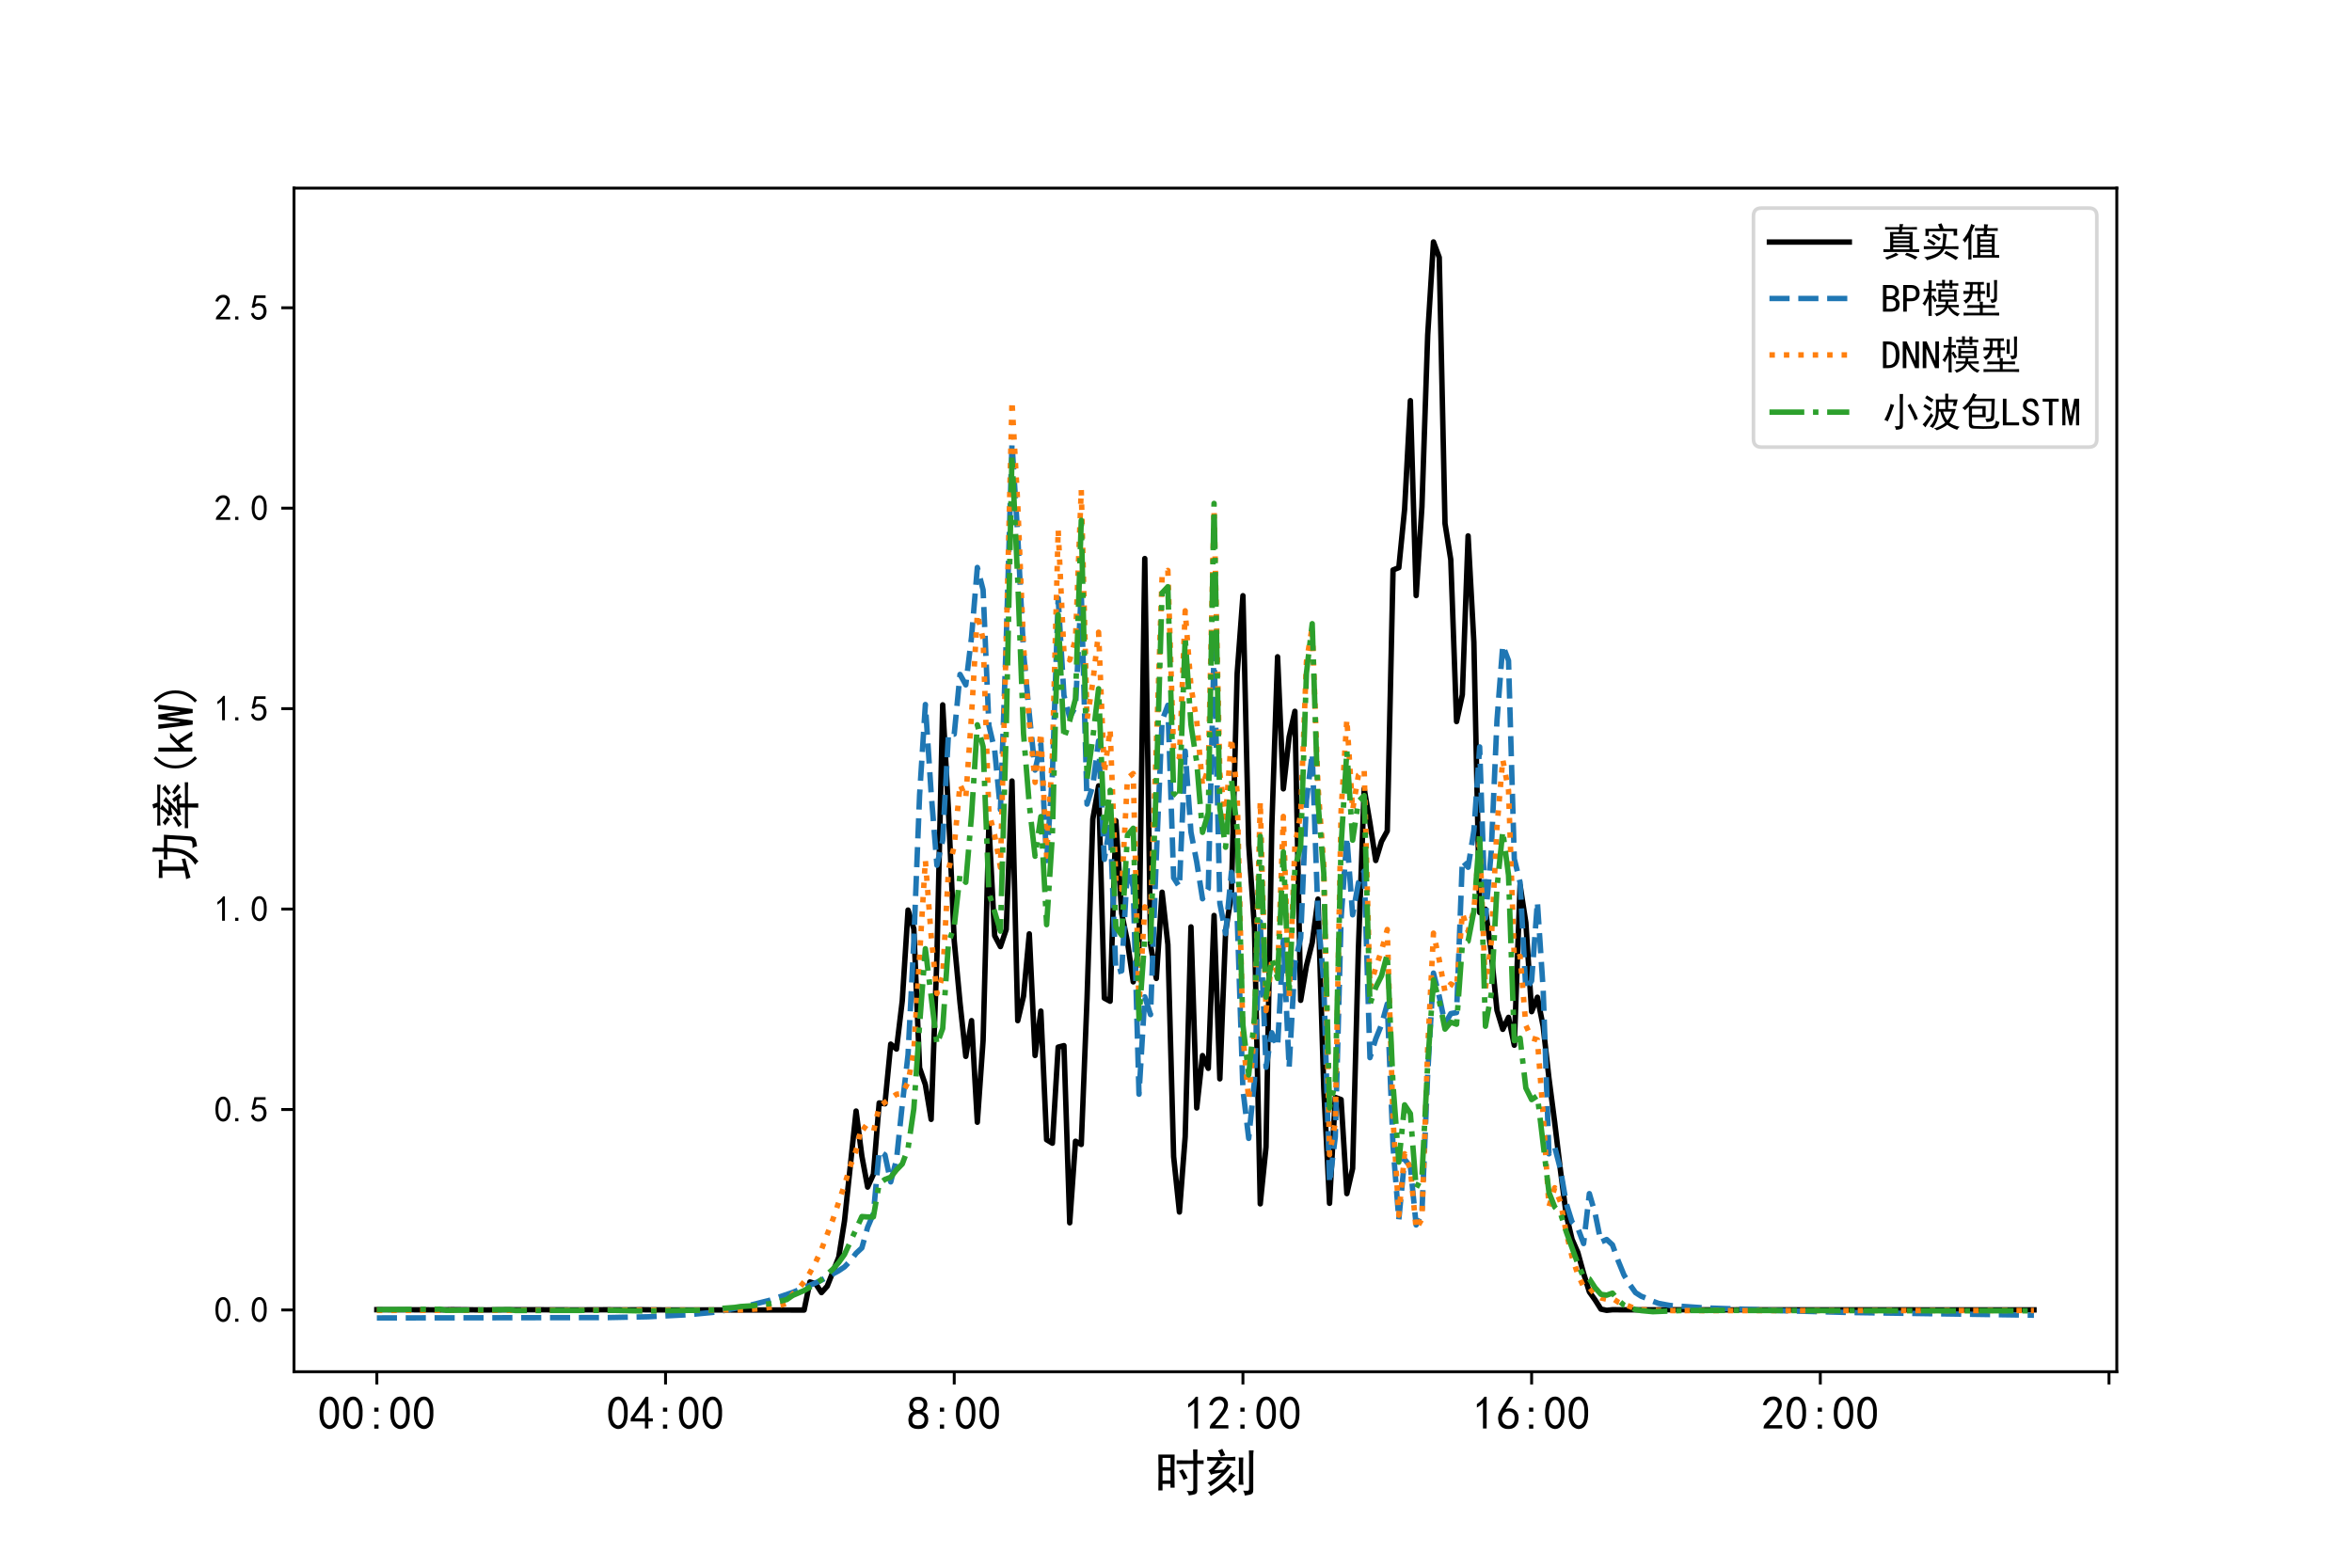 <?xml version="1.0" encoding="utf-8" standalone="no"?>
<!DOCTYPE svg PUBLIC "-//W3C//DTD SVG 1.1//EN"
  "http://www.w3.org/Graphics/SVG/1.1/DTD/svg11.dtd">
<!-- Created with matplotlib (http://matplotlib.org/) -->
<svg height="432pt" version="1.1" viewBox="0 0 648 432" width="648pt" xmlns="http://www.w3.org/2000/svg" xmlns:xlink="http://www.w3.org/1999/xlink">
 <defs>
  <style type="text/css">
*{stroke-linecap:butt;stroke-linejoin:round;}
  </style>
 </defs>
 <g id="figure_1">
  <g id="patch_1">
   <path d="M 0 432 
L 648 432 
L 648 0 
L 0 0 
z
" style="fill:#ffffff;"/>
  </g>
  <g id="axes_1">
   <g id="patch_2">
    <path d="M 81 378 
L 583.2 378 
L 583.2 51.84 
L 81 51.84 
z
" style="fill:#ffffff;"/>
   </g>
   <g id="matplotlib.axis_1">
    <g id="xtick_1">
     <g id="line2d_1">
      <defs>
       <path d="M 0 0 
L 0 3.5 
" id="m09a51cba17" style="stroke:#000000;stroke-width:0.8;"/>
      </defs>
      <g>
       <use style="stroke:#000000;stroke-width:0.8;" x="103.827" xlink:href="#m09a51cba17" y="378"/>
      </g>
     </g>
     <g id="text_1">
      <!-- 00:00 -->
      <defs>
       <path d="M 3.125 29.297 
Q 3.906 50 6.438 56.047 
Q 8.984 62.109 13.672 66.016 
Q 18.359 69.922 25.188 69.922 
Q 32.031 69.922 37.109 64.25 
Q 42.188 58.594 43.75 50 
Q 45.312 41.406 44.719 30.266 
Q 44.141 19.141 40.812 12.109 
Q 37.5 5.078 30.859 2.344 
Q 24.219 -0.391 17.578 2.922 
Q 10.938 6.25 8.203 11.719 
Q 5.469 17.188 4.297 23.234 
Q 3.125 29.297 3.906 50 
z
M 12.891 52.734 
Q 10.547 31.25 12.5 22.844 
Q 14.453 14.453 18.938 10.938 
Q 23.438 7.422 28.125 9.562 
Q 32.812 11.719 34.953 18.156 
Q 37.109 24.609 37.109 32.219 
Q 37.109 39.844 36.516 46.094 
Q 35.938 52.344 33 57.422 
Q 30.078 62.5 25.188 62.688 
Q 20.312 62.891 16.594 57.812 
Q 12.891 52.734 10.547 31.25 
z
" id="SimHei-30"/>
       <path d="M 28.516 37.891 
L 19.531 37.891 
L 19.531 46.484 
L 28.516 46.484 
z
M 28.516 1.953 
L 19.531 1.953 
L 19.531 10.547 
L 28.516 10.547 
z
" id="SimHei-3a"/>
      </defs>
      <g transform="translate(87.577 393.938)scale(0.13 -0.13)">
       <use xlink:href="#SimHei-30"/>
       <use x="50" xlink:href="#SimHei-30"/>
       <use x="100" xlink:href="#SimHei-3a"/>
       <use x="150" xlink:href="#SimHei-30"/>
       <use x="200" xlink:href="#SimHei-30"/>
      </g>
     </g>
    </g>
    <g id="xtick_2">
     <g id="line2d_2">
      <g>
       <use style="stroke:#000000;stroke-width:0.8;" x="183.365" xlink:href="#m09a51cba17" y="378"/>
      </g>
     </g>
     <g id="text_2">
      <!-- 04:00 -->
      <defs>
       <path d="M 31.25 17.188 
L 1.172 17.188 
L 1.172 23.828 
L 32.812 69.531 
L 38.672 69.531 
L 38.672 23.828 
L 48.047 23.828 
L 48.047 17.188 
L 38.672 17.188 
L 38.672 2.344 
L 31.25 2.344 
z
M 31.25 23.828 
L 31.25 54.688 
L 9.375 23.828 
z
" id="SimHei-34"/>
      </defs>
      <g transform="translate(167.115 393.938)scale(0.13 -0.13)">
       <use xlink:href="#SimHei-30"/>
       <use x="50" xlink:href="#SimHei-34"/>
       <use x="100" xlink:href="#SimHei-3a"/>
       <use x="150" xlink:href="#SimHei-30"/>
       <use x="200" xlink:href="#SimHei-30"/>
      </g>
     </g>
    </g>
    <g id="xtick_3">
     <g id="line2d_3">
      <g>
       <use style="stroke:#000000;stroke-width:0.8;" x="262.902" xlink:href="#m09a51cba17" y="378"/>
      </g>
     </g>
     <g id="text_3">
      <!-- 8:00 -->
      <defs>
       <path d="M 2.734 16.797 
Q 2.734 26.172 5.078 30.656 
Q 7.422 35.156 12.891 37.891 
Q 8.203 40.625 6.641 43.938 
Q 5.078 47.266 4.875 51.562 
Q 4.688 55.859 6.047 58.984 
Q 7.422 62.109 10.156 64.844 
Q 12.891 67.578 16.203 68.547 
Q 19.531 69.531 23.438 69.531 
Q 27.344 69.531 30.469 68.75 
Q 33.594 67.969 37.109 65.422 
Q 40.625 62.891 42.188 58.203 
Q 43.75 53.516 41.984 47.266 
Q 40.234 41.016 32.812 37.5 
Q 39.453 35.547 42.188 31.438 
Q 44.922 27.344 44.922 21.484 
Q 44.922 15.625 43.156 12.109 
Q 41.406 8.594 39.25 6.25 
Q 37.109 3.906 33.391 2.531 
Q 29.688 1.172 24.016 1.172 
Q 18.359 1.172 14.25 2.531 
Q 10.156 3.906 7.422 6.641 
Q 4.688 9.375 3.703 13.078 
Q 2.734 16.797 2.734 26.172 
z
M 10.938 26.562 
Q 10.547 17.188 12.297 13.672 
Q 14.062 10.156 18.75 9.172 
Q 23.438 8.203 28.516 9.375 
Q 33.594 10.547 35.547 14.844 
Q 37.5 19.141 36.906 23.438 
Q 36.328 27.734 32.031 30.656 
Q 27.734 33.594 22.656 33.203 
Q 17.578 32.812 14.25 29.688 
Q 10.938 26.562 10.547 17.188 
z
M 12.109 56.25 
Q 12.109 48.438 14.844 44.922 
Q 17.578 41.406 23.438 41.406 
Q 29.297 41.406 32.219 44.922 
Q 35.156 48.438 34.953 53.312 
Q 34.766 58.203 31.438 60.547 
Q 28.125 62.891 22.453 62.5 
Q 16.797 62.109 14.453 59.172 
Q 12.109 56.25 12.109 48.438 
z
" id="SimHei-38"/>
      </defs>
      <g transform="translate(249.902 393.938)scale(0.13 -0.13)">
       <use xlink:href="#SimHei-38"/>
       <use x="50" xlink:href="#SimHei-3a"/>
       <use x="100" xlink:href="#SimHei-30"/>
       <use x="150" xlink:href="#SimHei-30"/>
      </g>
     </g>
    </g>
    <g id="xtick_4">
     <g id="line2d_4">
      <g>
       <use style="stroke:#000000;stroke-width:0.8;" x="342.44" xlink:href="#m09a51cba17" y="378"/>
      </g>
     </g>
     <g id="text_4">
      <!-- 12:00 -->
      <defs>
       <path d="M 21.875 56.25 
Q 16.797 51.172 8.984 46.484 
L 8.984 53.906 
Q 18.75 60.547 25 69.531 
L 29.688 69.531 
L 29.688 2.344 
L 21.875 2.344 
z
" id="SimHei-31"/>
       <path d="M 4.688 3.906 
Q 5.078 9.766 10.156 14.453 
Q 15.234 19.141 23.047 29.094 
Q 30.859 39.062 33.203 44.531 
Q 35.547 50 34.953 53.906 
Q 34.375 57.812 31.25 60.344 
Q 28.125 62.891 24.016 62.5 
Q 19.922 62.109 16.203 59.375 
Q 12.5 56.641 10.547 51.172 
L 3.125 52.344 
Q 6.25 61.328 11.125 65.422 
Q 16.016 69.531 22.656 69.922 
Q 26.562 70.312 29.688 69.719 
Q 32.812 69.141 36.125 66.984 
Q 39.453 64.844 41.594 60.547 
Q 43.75 56.25 43.156 50.188 
Q 42.578 44.141 37.109 35.734 
Q 31.641 27.344 16.016 9.375 
L 44.141 9.375 
L 44.141 2.344 
L 4.688 2.344 
z
" id="SimHei-32"/>
      </defs>
      <g transform="translate(326.19 393.938)scale(0.13 -0.13)">
       <use xlink:href="#SimHei-31"/>
       <use x="50" xlink:href="#SimHei-32"/>
       <use x="100" xlink:href="#SimHei-3a"/>
       <use x="150" xlink:href="#SimHei-30"/>
       <use x="200" xlink:href="#SimHei-30"/>
      </g>
     </g>
    </g>
    <g id="xtick_5">
     <g id="line2d_5">
      <g>
       <use style="stroke:#000000;stroke-width:0.8;" x="421.977" xlink:href="#m09a51cba17" y="378"/>
      </g>
     </g>
     <g id="text_5">
      <!-- 16:00 -->
      <defs>
       <path d="M 3.516 19.531 
Q 4.297 30.859 6.047 34.766 
Q 7.812 38.672 11.328 44.531 
L 27.344 69.531 
L 36.328 69.531 
L 19.922 43.75 
Q 30.469 46.484 36.719 42.969 
Q 42.969 39.453 45.109 34.953 
Q 47.266 30.469 47.453 25.188 
Q 47.656 19.922 45.891 14.844 
Q 44.141 9.766 39.641 5.656 
Q 35.156 1.562 27.141 1.172 
Q 19.141 0.781 13.469 4.094 
Q 7.812 7.422 5.656 13.469 
Q 3.516 19.531 4.297 30.859 
z
M 12.5 16.016 
Q 19.531 8.594 25.391 8.203 
Q 31.25 7.812 35.156 12.109 
Q 39.062 16.406 39.062 24.609 
Q 39.062 32.812 34.172 35.938 
Q 29.297 39.062 23.234 38.281 
Q 17.188 37.5 14.453 32.422 
Q 11.719 27.344 12.109 21.672 
Q 12.5 16.016 19.531 8.594 
z
" id="SimHei-36"/>
      </defs>
      <g transform="translate(405.727 393.938)scale(0.13 -0.13)">
       <use xlink:href="#SimHei-31"/>
       <use x="50" xlink:href="#SimHei-36"/>
       <use x="100" xlink:href="#SimHei-3a"/>
       <use x="150" xlink:href="#SimHei-30"/>
       <use x="200" xlink:href="#SimHei-30"/>
      </g>
     </g>
    </g>
    <g id="xtick_6">
     <g id="line2d_6">
      <g>
       <use style="stroke:#000000;stroke-width:0.8;" x="501.515" xlink:href="#m09a51cba17" y="378"/>
      </g>
     </g>
     <g id="text_6">
      <!-- 20:00 -->
      <g transform="translate(485.265 393.938)scale(0.13 -0.13)">
       <use xlink:href="#SimHei-32"/>
       <use x="50" xlink:href="#SimHei-30"/>
       <use x="100" xlink:href="#SimHei-3a"/>
       <use x="150" xlink:href="#SimHei-30"/>
       <use x="200" xlink:href="#SimHei-30"/>
      </g>
     </g>
    </g>
    <g id="xtick_7">
     <g id="line2d_7">
      <g>
       <use style="stroke:#000000;stroke-width:0.8;" x="581.052" xlink:href="#m09a51cba17" y="378"/>
      </g>
     </g>
    </g>
    <g id="text_7">
     <!-- 时刻 -->
     <defs>
      <path d="M 39.453 71.484 
Q 39.062 57.422 39.062 37.5 
Q 39.062 17.578 39.453 6.25 
L 31.25 6.25 
L 31.25 13.672 
L 15.625 13.672 
L 15.625 0.781 
L 7.422 0.781 
Q 7.812 18.75 7.812 36.719 
Q 7.812 55.078 7.422 71.484 
L 39.453 71.484 
z
M 76.172 59.766 
Q 76.172 71.484 75.781 81.641 
L 84.375 81.641 
Q 83.984 71.484 83.984 59.766 
Q 89.844 59.766 96.484 60.156 
L 96.484 52.734 
Q 89.844 53.125 83.984 53.125 
L 83.984 0.781 
Q 83.984 -5.078 79.297 -6.641 
Q 74.609 -8.203 67.188 -8.984 
Q 67.188 -4.297 62.891 0 
Q 70.312 -0.781 73.234 -0.391 
Q 76.172 0 76.172 4.688 
L 76.172 53.125 
Q 56.641 53.125 43.359 52.734 
L 43.359 60.156 
Q 55.859 59.766 76.172 59.766 
z
M 31.25 20.312 
L 31.25 39.844 
L 15.625 39.844 
L 15.625 20.312 
z
M 31.25 46.484 
L 31.25 64.844 
L 15.625 64.844 
L 15.625 46.484 
z
M 55.469 42.578 
Q 60.547 34.375 65.234 25 
Q 61.328 23.828 57.031 21.484 
Q 53.906 30.859 48.047 39.062 
Q 51.562 40.625 55.469 42.578 
z
" id="SimHei-65f6"/>
      <path d="M 45.312 66.406 
Q 52.344 66.406 58.984 67.188 
L 58.984 59.375 
Q 53.516 59.766 45.312 59.766 
L 27.344 59.766 
Q 30.078 57.422 33.984 55.469 
Q 30.078 53.906 26.359 49.406 
Q 22.656 44.922 17.578 40.625 
Q 23.047 41.016 26.953 41.203 
Q 30.859 41.406 35.938 41.797 
Q 38.281 43.75 40.031 46.281 
Q 41.797 48.828 43.75 52.734 
Q 47.266 50 51.953 47.266 
Q 48.828 44.922 44.922 40.234 
Q 41.016 35.547 35.734 30.266 
Q 30.469 25 24.406 19.719 
Q 18.359 14.453 10.156 8.984 
Q 7.812 13.281 4.297 16.016 
Q 11.719 19.141 18.547 24.406 
Q 25.391 29.688 32.031 35.938 
Q 22.656 34.766 17.969 33.781 
Q 13.281 32.812 10.938 31.641 
Q 8.984 36.328 6.25 39.844 
Q 12.5 43.75 16.984 49.219 
Q 21.484 54.688 23.828 59.766 
L 17.188 59.766 
Q 10.156 59.766 3.516 59.375 
L 3.516 67.188 
Q 10.156 66.406 16.797 66.406 
z
M 94.922 79.688 
Q 94.141 74.219 94.141 66.406 
L 94.141 1.562 
Q 94.141 -4.297 91.203 -6.047 
Q 88.281 -7.812 77.734 -9.375 
Q 76.562 -3.125 74.219 0.391 
Q 82.031 0 83.984 0.391 
Q 85.938 0.781 85.938 4.688 
L 85.938 66.406 
Q 85.938 72.266 85.547 79.688 
L 94.922 79.688 
z
M 58.984 30.469 
Q 57.031 28.906 53.703 25.188 
Q 50.391 21.484 45.312 16.016 
Q 49.609 13.281 53.703 9.766 
Q 57.812 6.25 62.5 2.344 
Q 60.156 0 55.078 -3.906 
Q 51.953 0 48.625 3.703 
Q 45.312 7.422 40.625 10.938 
Q 32.031 3.906 25.578 -0.188 
Q 19.141 -4.297 10.547 -10.156 
Q 8.594 -5.078 5.078 -2.734 
Q 15.234 1.562 22.844 6.828 
Q 30.469 12.109 36.125 17.375 
Q 41.797 22.656 44.922 26.953 
Q 48.047 31.25 50.391 35.938 
L 58.984 30.469 
z
M 74.609 65.625 
Q 74.219 60.156 74.219 53.906 
L 74.219 25 
Q 74.219 18.75 75 12.109 
L 65.234 12.109 
Q 66.016 17.578 66.016 25 
L 66.016 55.078 
Q 66.016 60.547 65.625 65.625 
L 74.609 65.625 
z
M 33.203 82.812 
Q 34.766 79.688 36.125 76.75 
Q 37.5 73.828 39.062 70.312 
Q 35.156 69.141 30.469 67.188 
Q 29.297 71.094 27.922 73.828 
Q 26.562 76.562 25 79.297 
Q 29.688 80.859 33.203 82.812 
z
" id="SimHei-523b"/>
     </defs>
     <g transform="translate(318.1 410.828)scale(0.14 -0.14)">
      <use xlink:href="#SimHei-65f6"/>
      <use x="100" xlink:href="#SimHei-523b"/>
     </g>
    </g>
   </g>
   <g id="matplotlib.axis_2">
    <g id="ytick_1">
     <g id="line2d_8">
      <defs>
       <path d="M 0 0 
L -3.5 0 
" id="m6b829949e6" style="stroke:#000000;stroke-width:0.8;"/>
      </defs>
      <g>
       <use style="stroke:#000000;stroke-width:0.8;" x="81" xlink:href="#m6b829949e6" y="360.98"/>
      </g>
     </g>
     <g id="text_8">
      <!-- 0.0 -->
      <defs>
       <path d="M 16.797 1.953 
L 7.812 1.953 
L 7.812 10.547 
L 16.797 10.547 
z
" id="SimHei-2e"/>
      </defs>
      <g transform="translate(59 364.418)scale(0.1 -0.1)">
       <use xlink:href="#SimHei-30"/>
       <use x="50" xlink:href="#SimHei-2e"/>
       <use x="100" xlink:href="#SimHei-30"/>
      </g>
     </g>
    </g>
    <g id="ytick_2">
     <g id="line2d_9">
      <g>
       <use style="stroke:#000000;stroke-width:0.8;" x="81" xlink:href="#m6b829949e6" y="305.746"/>
      </g>
     </g>
     <g id="text_9">
      <!-- 0.5 -->
      <defs>
       <path d="M 8.594 20.703 
Q 11.328 10.156 17.969 8.984 
Q 24.609 7.812 28.703 10.344 
Q 32.812 12.891 34.562 16.984 
Q 36.328 21.094 36.125 26.172 
Q 35.938 31.25 33.391 34.766 
Q 30.859 38.281 26.953 39.453 
Q 23.047 40.625 18.156 39.453 
Q 13.281 38.281 10.156 33.984 
L 3.516 34.766 
Q 4.297 37.109 10.938 68.359 
L 41.797 68.359 
L 41.797 61.328 
L 16.797 61.328 
Q 14.844 50.781 12.891 44.531 
Q 18.75 47.266 23.828 47.062 
Q 28.906 46.875 33.594 44.719 
Q 38.281 42.578 40.422 38.859 
Q 42.578 35.156 43.547 31.438 
Q 44.531 27.734 44.328 23.438 
Q 44.141 19.141 42.578 14.641 
Q 41.016 10.156 37.891 7.219 
Q 34.766 4.297 30.266 2.531 
Q 25.781 0.781 19.922 1.172 
Q 14.062 1.562 8.781 5.469 
Q 3.516 9.375 1.562 18.75 
z
" id="SimHei-35"/>
      </defs>
      <g transform="translate(59 309.183)scale(0.1 -0.1)">
       <use xlink:href="#SimHei-30"/>
       <use x="50" xlink:href="#SimHei-2e"/>
       <use x="100" xlink:href="#SimHei-35"/>
      </g>
     </g>
    </g>
    <g id="ytick_3">
     <g id="line2d_10">
      <g>
       <use style="stroke:#000000;stroke-width:0.8;" x="81" xlink:href="#m6b829949e6" y="250.511"/>
      </g>
     </g>
     <g id="text_10">
      <!-- 1.0 -->
      <g transform="translate(59 253.949)scale(0.1 -0.1)">
       <use xlink:href="#SimHei-31"/>
       <use x="50" xlink:href="#SimHei-2e"/>
       <use x="100" xlink:href="#SimHei-30"/>
      </g>
     </g>
    </g>
    <g id="ytick_4">
     <g id="line2d_11">
      <g>
       <use style="stroke:#000000;stroke-width:0.8;" x="81" xlink:href="#m6b829949e6" y="195.277"/>
      </g>
     </g>
     <g id="text_11">
      <!-- 1.5 -->
      <g transform="translate(59 198.714)scale(0.1 -0.1)">
       <use xlink:href="#SimHei-31"/>
       <use x="50" xlink:href="#SimHei-2e"/>
       <use x="100" xlink:href="#SimHei-35"/>
      </g>
     </g>
    </g>
    <g id="ytick_5">
     <g id="line2d_12">
      <g>
       <use style="stroke:#000000;stroke-width:0.8;" x="81" xlink:href="#m6b829949e6" y="140.043"/>
      </g>
     </g>
     <g id="text_12">
      <!-- 2.0 -->
      <g transform="translate(59 143.48)scale(0.1 -0.1)">
       <use xlink:href="#SimHei-32"/>
       <use x="50" xlink:href="#SimHei-2e"/>
       <use x="100" xlink:href="#SimHei-30"/>
      </g>
     </g>
    </g>
    <g id="ytick_6">
     <g id="line2d_13">
      <g>
       <use style="stroke:#000000;stroke-width:0.8;" x="81" xlink:href="#m6b829949e6" y="84.808"/>
      </g>
     </g>
     <g id="text_13">
      <!-- 2.5 -->
      <g transform="translate(59 88.246)scale(0.1 -0.1)">
       <use xlink:href="#SimHei-32"/>
       <use x="50" xlink:href="#SimHei-2e"/>
       <use x="100" xlink:href="#SimHei-35"/>
      </g>
     </g>
    </g>
    <g id="text_14">
     <!-- 功率(kW) -->
     <defs>
      <path d="M 88.672 4.297 
Q 87.109 -3.125 81.641 -4.875 
Q 76.172 -6.641 69.531 -7.422 
Q 68.75 -2.734 65.625 1.562 
Q 73.828 1.172 77.141 2.141 
Q 80.469 3.125 80.859 6.641 
Q 82.812 27.734 83.984 51.172 
L 66.406 51.172 
Q 66.016 39.844 64.453 30.078 
Q 62.891 20.312 59.172 13.281 
Q 55.469 6.25 50.781 0.781 
Q 46.094 -4.688 39.844 -10.156 
Q 37.109 -6.25 32.812 -3.906 
Q 41.406 1.562 45.703 6.641 
Q 50 11.719 53.125 18.156 
Q 56.25 24.609 57.422 32.422 
Q 58.594 40.234 58.984 51.172 
L 53.125 51.172 
Q 48.438 51.172 43.75 50.781 
L 43.75 58.203 
Q 48.828 57.812 53.906 57.812 
L 58.984 57.812 
L 58.984 71.484 
Q 58.984 76.172 58.594 80.859 
Q 63.672 79.688 67.578 79.297 
Q 66.797 76.562 66.594 70.703 
Q 66.406 64.844 66.406 57.812 
L 92.188 57.812 
Q 91.797 52.344 91.406 47.453 
Q 91.016 42.578 88.672 4.297 
z
M 45.312 15.625 
Q 38.672 14.062 34.375 13.078 
Q 30.078 12.109 20.891 9.375 
Q 11.719 6.641 7.812 5.469 
Q 6.25 10.938 4.688 14.062 
Q 7.031 14.062 21.484 17.188 
L 21.484 60.938 
L 18.359 60.938 
Q 13.672 60.938 7.031 60.547 
L 7.031 67.969 
Q 13.281 67.578 18.359 67.578 
L 32.812 67.578 
Q 38.281 67.578 42.578 67.969 
L 42.578 60.547 
Q 37.891 60.938 33.203 60.938 
L 29.297 60.938 
L 29.297 18.75 
L 37.109 20.703 
Q 40.234 21.484 44.531 22.656 
z
" id="SimHei-529f"/>
      <path d="M 51.953 80.469 
Q 53.516 76.562 55.469 70.703 
L 75 70.703 
Q 82.031 70.703 90.625 71.094 
L 90.625 64.453 
Q 82.031 65.234 74.609 65.234 
L 43.75 65.234 
Q 46.484 63.281 51.562 60.938 
Q 48.047 58.594 44.922 55.266 
Q 41.797 51.953 38.672 48.828 
L 51.172 48.828 
Q 55.859 53.516 58.984 58.984 
Q 62.5 56.25 66.797 53.516 
Q 61.719 50.781 56.25 44.922 
Q 50.781 39.062 41.016 31.25 
L 60.156 32.812 
Q 58.203 35.156 56.25 37.891 
Q 58.594 38.672 62.5 41.406 
Q 66.406 36.719 73.438 26.562 
Q 69.922 25.391 66.016 22.656 
Q 65.234 25 62.891 27.734 
Q 57.812 27.344 53.516 27.344 
L 53.516 16.406 
L 80.469 16.406 
Q 88.672 16.406 95.312 16.797 
L 95.312 10.156 
Q 89.062 10.547 80.078 10.547 
L 53.516 10.547 
L 53.516 2.734 
Q 53.516 -4.688 53.906 -9.766 
L 45.312 -9.766 
Q 45.703 -4.688 45.703 2.734 
L 45.703 10.547 
L 20.703 10.547 
Q 12.891 10.547 5.078 10.156 
L 5.078 16.797 
Q 12.891 16.406 21.094 16.406 
L 45.703 16.406 
L 45.703 26.562 
Q 42.188 26.172 38.672 25.578 
Q 35.156 25 31.641 23.828 
Q 30.469 27.734 28.906 31.25 
Q 32.422 31.641 36.328 34.375 
Q 40.234 37.109 46.484 43.75 
Q 35.938 42.578 31.641 41.016 
Q 30.859 44.922 28.906 49.609 
Q 32.422 49.609 36.328 54.484 
Q 40.234 59.375 42.969 65.234 
L 26.562 65.234 
Q 17.969 65.234 10.156 64.453 
L 10.156 71.094 
Q 17.969 70.703 24.219 70.703 
L 46.484 70.703 
Q 45.312 75.391 43.75 78.516 
Q 47.266 79.297 51.953 80.469 
z
M 25.391 40.234 
Q 26.953 37.5 28.516 34.375 
Q 24.609 32.031 20.703 29.094 
Q 16.797 26.172 12.5 22.266 
Q 9.766 26.172 7.422 29.297 
Q 12.5 31.641 17.188 34.562 
Q 21.875 37.5 25.391 40.234 
z
M 75.781 41.406 
Q 80.078 38.672 83.391 36.516 
Q 86.719 34.375 91.797 30.469 
Q 88.672 28.125 85.938 25 
Q 82.812 27.734 79.094 30.859 
Q 75.391 33.984 71.484 36.328 
Q 73.828 38.672 75.781 41.406 
z
M 89.453 55.078 
Q 86.719 53.906 82.812 50.969 
Q 78.906 48.047 75 44.141 
Q 72.266 47.656 69.922 49.609 
Q 73.438 51.953 76.172 54.484 
Q 78.906 57.031 82.812 61.328 
Q 86.328 57.812 89.453 55.078 
z
M 16.406 60.156 
Q 22.266 56.25 27.734 51.172 
Q 24.609 48.438 22.266 45.703 
Q 16.797 51.562 10.547 55.078 
Q 13.672 57.812 16.406 60.156 
z
" id="SimHei-7387"/>
      <path d="M 46.484 -3.125 
L 42.188 -7.422 
Q 32.422 1.953 27.531 12.109 
Q 22.656 22.266 22.656 35.156 
Q 22.656 48.047 27.531 58.203 
Q 32.422 68.359 42.188 78.125 
L 46.484 73.828 
Q 37.5 65.234 33 56.047 
Q 28.516 46.875 28.516 35.156 
Q 28.516 23.438 33 14.25 
Q 37.5 5.078 46.484 -3.125 
z
" id="SimHei-28"/>
      <path d="M 45.703 1.953 
L 36.719 1.953 
L 22.656 25.781 
L 13.672 17.188 
L 13.672 1.953 
L 5.859 1.953 
L 5.859 68.75 
L 13.672 68.75 
L 13.672 26.172 
L 33.203 45.703 
L 42.969 45.703 
L 27.734 30.859 
z
" id="SimHei-6b"/>
      <path d="M 48.047 68.75 
L 39.453 1.172 
L 31.641 1.172 
L 24.609 51.172 
L 23.828 51.172 
L 16.797 1.172 
L 8.984 1.172 
L 0.391 68.75 
L 8.984 68.75 
L 13.281 26.172 
L 14.062 26.172 
L 19.922 68.75 
L 28.516 68.75 
L 34.375 26.172 
L 35.156 26.172 
L 39.453 68.75 
z
" id="SimHei-57"/>
      <path d="M 26.172 35.156 
Q 26.172 22.266 21.281 12.109 
Q 16.406 1.953 6.641 -7.422 
L 2.344 -3.125 
Q 11.328 5.078 15.812 14.25 
Q 20.312 23.438 20.312 35.156 
Q 20.312 46.875 15.812 56.047 
Q 11.328 65.234 2.344 73.828 
L 6.641 78.125 
Q 16.406 68.359 21.281 58.203 
Q 26.172 48.047 26.172 35.156 
z
" id="SimHei-29"/>
     </defs>
     <g transform="translate(53.25 242.92)rotate(-90)scale(0.14 -0.14)">
      <use xlink:href="#SimHei-529f"/>
      <use x="100" xlink:href="#SimHei-7387"/>
      <use x="200" xlink:href="#SimHei-28"/>
      <use x="250" xlink:href="#SimHei-6b"/>
      <use x="300" xlink:href="#SimHei-57"/>
      <use x="350" xlink:href="#SimHei-29"/>
     </g>
    </g>
   </g>
   <g id="line2d_14">
    <path clip-path="url(#pcd22a7d400)" d="M 103.827 360.906 
L 111.781 360.921 
L 118.144 360.943 
L 121.326 360.951 
L 124.507 360.884 
L 134.052 360.98 
L 137.233 360.932 
L 140.415 360.921 
L 145.187 360.914 
L 159.504 360.951 
L 167.457 360.921 
L 172.23 360.951 
L 177.002 360.921 
L 180.183 360.958 
L 221.543 361.002 
L 223.134 353.266 
L 224.724 353.748 
L 226.315 356.197 
L 227.906 354.433 
L 231.087 346.424 
L 232.678 336.393 
L 235.86 306.162 
L 237.45 318.56 
L 239.041 327.118 
L 240.632 323.601 
L 242.223 303.93 
L 243.813 304.166 
L 245.404 287.721 
L 246.995 289.087 
L 248.586 275.757 
L 250.176 250.784 
L 251.767 255.932 
L 253.358 294.286 
L 254.949 298.886 
L 256.539 308.46 
L 258.13 263.709 
L 259.721 194.235 
L 261.312 223.251 
L 262.902 259.279 
L 264.493 276.32 
L 266.084 291.105 
L 267.675 281.247 
L 269.265 309.251 
L 270.856 286.686 
L 272.447 227.118 
L 274.038 257.85 
L 275.628 260.851 
L 277.219 256.127 
L 278.81 215.22 
L 280.401 281.266 
L 281.991 274.52 
L 283.582 257.335 
L 285.173 290.858 
L 286.764 278.622 
L 288.354 314.071 
L 289.945 315.032 
L 291.536 288.549 
L 293.127 288.137 
L 294.717 336.964 
L 296.308 314.484 
L 297.899 315.375 
L 299.49 275.157 
L 301.08 225.711 
L 302.671 216.553 
L 304.262 275.054 
L 305.853 275.901 
L 307.443 226.171 
L 309.034 251.723 
L 310.625 259.489 
L 312.216 270.561 
L 313.806 260.829 
L 315.397 153.914 
L 316.988 260.31 
L 318.579 269.622 
L 320.169 245.864 
L 321.76 260.277 
L 323.351 318.744 
L 324.942 333.996 
L 326.532 313.232 
L 328.123 255.416 
L 329.714 305.315 
L 331.305 290.88 
L 332.895 294.397 
L 334.486 252.268 
L 336.077 297.295 
L 337.668 256.716 
L 339.258 246.56 
L 340.849 185.607 
L 342.44 164.158 
L 344.031 232.733 
L 345.621 255.736 
L 347.212 331.743 
L 348.803 316.097 
L 350.394 227.843 
L 351.984 180.986 
L 353.575 217.378 
L 355.166 203.105 
L 356.757 196.01 
L 358.347 275.658 
L 359.938 266.146 
L 361.529 259.761 
L 363.12 247.764 
L 364.71 299.861 
L 366.301 331.592 
L 367.892 302.421 
L 369.483 303.002 
L 371.073 328.922 
L 372.664 321.985 
L 374.255 261.459 
L 375.846 217.334 
L 377.436 226.808 
L 379.027 237.126 
L 380.618 231.89 
L 382.209 228.996 
L 383.799 157.058 
L 385.39 156.432 
L 386.981 140.348 
L 388.572 110.404 
L 390.162 164.117 
L 391.753 139.711 
L 393.344 92.338 
L 394.935 66.665 
L 396.525 70.948 
L 398.116 144.251 
L 399.707 154.252 
L 401.298 198.841 
L 402.888 191.429 
L 404.479 147.669 
L 406.07 176.991 
L 407.661 251.461 
L 409.251 250.526 
L 410.842 262.471 
L 412.433 278.405 
L 414.024 283.652 
L 415.614 280.345 
L 417.205 288.023 
L 418.796 243.916 
L 420.387 254.223 
L 421.977 278.78 
L 423.568 274.803 
L 425.159 282.838 
L 426.75 297.103 
L 428.34 309.369 
L 429.931 322.588 
L 431.522 334.814 
L 433.113 341.497 
L 434.703 345.12 
L 436.294 350.894 
L 437.885 355.998 
L 439.476 358.226 
L 441.066 360.748 
L 442.657 361.083 
L 444.248 360.921 
L 449.02 360.943 
L 452.202 360.936 
L 464.928 360.914 
L 471.291 360.943 
L 476.063 360.951 
L 482.426 360.928 
L 493.561 360.928 
L 560.373 360.958 
L 560.373 360.958 
" style="fill:none;stroke:#000000;stroke-linecap:square;stroke-width:1.5;"/>
   </g>
   <g id="line2d_15">
    <path clip-path="url(#pcd22a7d400)" d="M 103.827 363.175 
L 167.457 363.074 
L 178.593 362.859 
L 189.728 362.289 
L 196.091 361.681 
L 197.682 361.493 
L 205.635 359.931 
L 210.408 358.728 
L 211.998 358.335 
L 218.361 356.158 
L 224.724 353.503 
L 226.315 352.761 
L 231.087 350.169 
L 232.678 349.104 
L 234.269 347.457 
L 235.86 345.359 
L 237.45 343.877 
L 239.041 338.194 
L 240.632 334.452 
L 242.223 317.197 
L 243.813 318.253 
L 245.404 325.689 
L 246.995 319.554 
L 248.586 304.383 
L 250.176 290.649 
L 251.767 259.381 
L 253.358 219.014 
L 254.949 194.139 
L 256.539 218.492 
L 258.13 238.425 
L 259.721 231.546 
L 261.312 202.202 
L 262.902 202.306 
L 264.493 185.845 
L 266.084 188.733 
L 267.675 175.482 
L 269.265 156.37 
L 270.856 162.56 
L 272.447 199.888 
L 274.038 206.67 
L 275.628 223.128 
L 277.219 176.711 
L 278.81 122.096 
L 280.401 147.654 
L 281.991 179.754 
L 283.582 196.784 
L 285.173 212.216 
L 286.764 205.047 
L 288.354 237.139 
L 289.945 213.442 
L 291.536 164.868 
L 293.127 191.653 
L 294.717 197.706 
L 296.308 194.752 
L 297.899 163.072 
L 299.49 221.581 
L 301.08 216.525 
L 302.671 204.163 
L 304.262 236.809 
L 305.853 226.873 
L 307.443 267.933 
L 309.034 267.535 
L 310.625 239.008 
L 312.216 244.383 
L 313.806 301.523 
L 315.397 274.697 
L 316.988 279.59 
L 318.579 236.119 
L 320.169 198.561 
L 321.76 194.349 
L 323.351 241.887 
L 324.942 244.383 
L 326.532 206.978 
L 328.123 229.298 
L 329.714 237.564 
L 331.305 247.677 
L 332.895 244.849 
L 334.486 179.174 
L 336.077 248.891 
L 337.668 257.292 
L 339.258 240.363 
L 340.849 252.365 
L 342.44 300.263 
L 344.031 313.701 
L 345.621 297.768 
L 347.212 254.021 
L 348.803 294.102 
L 350.394 284.587 
L 351.984 288.418 
L 353.575 259.093 
L 355.166 294.186 
L 356.757 265.351 
L 358.347 258.466 
L 359.938 220.537 
L 361.529 207.641 
L 363.12 252.238 
L 364.71 270.671 
L 366.301 326.039 
L 367.892 313.236 
L 369.483 253.237 
L 371.073 230.751 
L 372.664 252.092 
L 374.255 243.27 
L 375.846 240.042 
L 377.436 291.452 
L 379.027 286.321 
L 380.618 282.362 
L 382.209 276.669 
L 383.799 315.959 
L 385.39 336.058 
L 386.981 319.482 
L 388.572 321.433 
L 390.162 337.555 
L 391.753 334.26 
L 393.344 295.875 
L 394.935 268.145 
L 396.525 274.553 
L 398.116 282.118 
L 399.707 279.313 
L 401.298 279.033 
L 402.888 237.133 
L 404.479 238.991 
L 406.07 228.897 
L 407.661 205.825 
L 409.251 252.973 
L 410.842 234.822 
L 412.433 198.534 
L 414.024 177.863 
L 415.614 182.041 
L 417.205 236.685 
L 418.796 243.159 
L 420.387 272.687 
L 421.977 270.284 
L 423.568 248.565 
L 425.159 272.703 
L 426.75 317.954 
L 428.34 316.073 
L 429.931 322.249 
L 431.522 331.644 
L 433.113 336.74 
L 434.703 338.416 
L 436.294 342.675 
L 437.885 328.923 
L 439.476 334.376 
L 441.066 342.27 
L 442.657 341.563 
L 444.248 343.035 
L 445.839 347.472 
L 447.429 351.354 
L 449.02 353.971 
L 450.611 356.213 
L 452.202 357.217 
L 453.792 357.805 
L 455.383 358.584 
L 456.974 359.175 
L 460.155 359.755 
L 469.7 360.411 
L 484.017 360.89 
L 487.198 361.087 
L 509.469 361.68 
L 560.373 362.422 
L 560.373 362.422 
" style="fill:none;stroke:#1f77b4;stroke-dasharray:5.55,2.4;stroke-dashoffset:0;stroke-width:1.5;"/>
   </g>
   <g id="line2d_16">
    <path clip-path="url(#pcd22a7d400)" d="M 103.827 361.118 
L 204.045 360.986 
L 208.817 360.687 
L 211.998 360.306 
L 215.18 359.647 
L 216.771 359.166 
L 218.361 356.688 
L 219.952 355.15 
L 221.543 353.232 
L 223.134 350.732 
L 224.724 347.806 
L 226.315 344.338 
L 229.497 335.947 
L 232.678 326.512 
L 234.269 321.344 
L 235.86 317.019 
L 237.45 310.225 
L 239.041 311.332 
L 240.632 312.032 
L 242.223 304.877 
L 246.995 301.539 
L 248.586 301.347 
L 250.176 298.204 
L 251.767 289.63 
L 254.949 237.031 
L 256.539 257.813 
L 258.13 273.789 
L 259.721 268.975 
L 261.312 239.703 
L 262.902 233.16 
L 264.493 216.134 
L 266.084 219.843 
L 267.675 196.947 
L 269.265 169.243 
L 270.856 176.154 
L 272.447 223.828 
L 274.038 230.124 
L 275.628 239.035 
L 277.219 177.073 
L 278.81 110.469 
L 280.401 138.843 
L 281.991 177.987 
L 283.582 199.081 
L 285.173 215.606 
L 286.764 201.845 
L 288.354 235.901 
L 289.945 207.934 
L 291.536 145.878 
L 293.127 179.756 
L 294.717 181.889 
L 296.308 176.082 
L 297.899 134.963 
L 299.49 198.325 
L 301.08 187.954 
L 302.671 174.212 
L 304.262 212.964 
L 305.853 200.964 
L 307.443 242.748 
L 309.034 245.092 
L 310.625 214.462 
L 312.216 213.167 
L 313.806 277.088 
L 315.397 249.896 
L 316.988 252.135 
L 320.169 158.804 
L 321.76 157.191 
L 323.351 207.145 
L 324.942 208.726 
L 326.532 168.311 
L 328.123 189.163 
L 329.714 198.647 
L 331.305 216.491 
L 332.895 211.889 
L 334.486 140.335 
L 336.077 213.101 
L 337.668 225.228 
L 339.258 203.346 
L 340.849 218.323 
L 342.44 285.5 
L 344.031 303.112 
L 345.621 284.056 
L 347.212 220.859 
L 348.803 278.49 
L 350.394 264.735 
L 351.984 268.147 
L 353.575 224.974 
L 355.166 274.961 
L 356.757 232.982 
L 358.347 224.293 
L 359.938 182.321 
L 361.529 172.727 
L 363.12 216.654 
L 364.71 238.32 
L 366.301 318.205 
L 367.892 309.333 
L 369.483 223.419 
L 371.073 198.183 
L 372.664 223.244 
L 374.255 213.584 
L 375.846 212.044 
L 377.436 272.211 
L 379.027 266.637 
L 380.618 261.962 
L 382.209 256.136 
L 383.799 308.428 
L 385.39 334.867 
L 386.981 317.935 
L 388.572 322.177 
L 390.162 338.663 
L 391.753 335.919 
L 393.344 288.803 
L 394.935 257.144 
L 396.525 264.499 
L 398.116 273.347 
L 399.707 271.141 
L 401.298 272.11 
L 402.888 251.57 
L 404.479 256.608 
L 406.07 250.849 
L 407.661 231.08 
L 409.251 272.351 
L 410.842 259.789 
L 412.433 228.024 
L 414.024 209.293 
L 415.614 217.802 
L 417.205 264.106 
L 418.796 263.534 
L 420.387 282.565 
L 421.977 286.054 
L 423.568 286.532 
L 425.159 307.133 
L 426.75 332.532 
L 428.34 327.298 
L 429.931 331.253 
L 431.522 339.702 
L 433.113 346.279 
L 434.703 351.182 
L 436.294 354.599 
L 437.885 354.825 
L 439.476 356.745 
L 441.066 357.671 
L 442.657 358.013 
L 444.248 357.769 
L 445.839 358.826 
L 449.02 360.006 
L 450.611 360.652 
L 452.202 360.891 
L 456.974 361.147 
L 469.7 361.172 
L 557.191 361.133 
L 560.373 361.133 
L 560.373 361.133 
" style="fill:none;stroke:#ff7f0e;stroke-dasharray:1.5,2.475;stroke-dashoffset:0;stroke-width:1.5;"/>
   </g>
   <g id="line2d_17">
    <path clip-path="url(#pcd22a7d400)" d="M 103.827 360.904 
L 110.19 360.851 
L 121.326 360.767 
L 122.916 361.082 
L 140.415 360.889 
L 142.005 361.134 
L 169.048 361.086 
L 178.593 361.278 
L 181.774 361.194 
L 194.5 361.038 
L 197.682 360.965 
L 199.272 360.519 
L 202.454 360.272 
L 204.045 360.033 
L 207.226 359.827 
L 210.408 359.436 
L 211.998 359.274 
L 216.771 358.11 
L 218.361 356.996 
L 221.543 355.624 
L 224.724 353.781 
L 226.315 352.616 
L 229.497 349.702 
L 231.087 347.899 
L 232.678 345.664 
L 235.86 338.72 
L 237.45 335.236 
L 239.041 335.351 
L 240.632 335.318 
L 242.223 326.155 
L 243.813 325.009 
L 245.404 324.397 
L 246.995 322.39 
L 248.586 320.752 
L 250.176 316.478 
L 251.767 305.563 
L 253.358 282.369 
L 254.949 261.427 
L 258.13 287.765 
L 259.721 283.424 
L 261.312 259.783 
L 262.902 255.302 
L 264.493 241.044 
L 266.084 243.131 
L 267.675 224.636 
L 269.265 199.732 
L 270.856 205.761 
L 272.447 245.942 
L 275.628 256.601 
L 277.219 201.398 
L 278.81 125.521 
L 280.401 159.956 
L 281.991 202.154 
L 283.582 221.761 
L 285.173 235.956 
L 286.764 225.028 
L 288.354 254.809 
L 289.945 230.114 
L 291.536 169.397 
L 293.127 203.482 
L 294.717 198.626 
L 296.308 192.573 
L 297.899 143.385 
L 299.49 214.721 
L 301.08 203.266 
L 302.671 189.785 
L 304.262 229.121 
L 305.853 217.778 
L 307.443 255.452 
L 309.034 257.724 
L 310.625 230.172 
L 312.216 228.236 
L 313.806 280.708 
L 315.397 258.677 
L 316.988 259.506 
L 318.579 215.898 
L 320.169 163.359 
L 321.76 161.681 
L 323.351 218.583 
L 324.942 219.98 
L 326.532 175.702 
L 328.123 199.688 
L 329.714 210.064 
L 331.305 229.365 
L 332.895 224.033 
L 334.486 138.726 
L 336.077 222.767 
L 337.668 233.47 
L 339.258 214.643 
L 340.849 228.306 
L 342.44 282.398 
L 344.031 296.217 
L 345.621 280.203 
L 347.212 230.464 
L 348.803 274.785 
L 350.394 264.153 
L 351.984 269.631 
L 353.575 234.755 
L 355.166 273.582 
L 356.757 239.278 
L 358.347 233.111 
L 359.938 185.477 
L 361.529 171.863 
L 363.12 221.101 
L 364.71 240.558 
L 366.301 305.321 
L 367.892 298.249 
L 369.483 233.078 
L 371.073 206.894 
L 372.664 231.523 
L 374.255 220.842 
L 375.846 219.244 
L 377.436 276.743 
L 379.027 272.106 
L 380.618 268.913 
L 382.209 262.915 
L 383.799 298.956 
L 385.39 320.238 
L 386.981 304.456 
L 388.572 306.872 
L 390.162 327.404 
L 391.753 324.343 
L 393.344 293.248 
L 394.935 270.055 
L 396.525 275.79 
L 398.116 283.587 
L 399.707 281.681 
L 401.298 282.245 
L 402.888 260.253 
L 404.479 259.351 
L 406.07 251.057 
L 407.661 229.534 
L 409.251 282.797 
L 410.842 273.94 
L 412.433 244.638 
L 414.024 229.055 
L 415.614 241.192 
L 417.205 286.777 
L 418.796 286.091 
L 420.387 299.805 
L 421.977 303.016 
L 423.568 301.97 
L 426.75 328.56 
L 428.34 332.611 
L 429.931 334.331 
L 431.522 339.444 
L 434.703 348.248 
L 436.294 351.935 
L 437.885 352.44 
L 439.476 354.866 
L 441.066 356.663 
L 442.657 356.902 
L 444.248 356.34 
L 445.839 358.291 
L 447.429 359.653 
L 450.611 360.9 
L 452.202 361.163 
L 455.383 361.457 
L 463.337 361.14 
L 474.472 361.108 
L 541.284 361.216 
L 546.056 361.18 
L 560.373 361.219 
L 560.373 361.219 
" style="fill:none;stroke:#2ca02c;stroke-dasharray:9.6,2.4,1.5,2.4;stroke-dashoffset:0;stroke-width:1.5;"/>
   </g>
   <g id="patch_3">
    <path d="M 81 378 
L 81 51.84 
" style="fill:none;stroke:#000000;stroke-linecap:square;stroke-linejoin:miter;stroke-width:0.8;"/>
   </g>
   <g id="patch_4">
    <path d="M 583.2 378 
L 583.2 51.84 
" style="fill:none;stroke:#000000;stroke-linecap:square;stroke-linejoin:miter;stroke-width:0.8;"/>
   </g>
   <g id="patch_5">
    <path d="M 81 378 
L 583.2 378 
" style="fill:none;stroke:#000000;stroke-linecap:square;stroke-linejoin:miter;stroke-width:0.8;"/>
   </g>
   <g id="patch_6">
    <path d="M 81 51.84 
L 583.2 51.84 
" style="fill:none;stroke:#000000;stroke-linecap:square;stroke-linejoin:miter;stroke-width:0.8;"/>
   </g>
   <g id="legend_1">
    <g id="patch_7">
     <path d="M 485.3 123.203 
L 575.5 123.203 
Q 577.7 123.203 577.7 121.002 
L 577.7 59.54 
Q 577.7 57.34 575.5 57.34 
L 485.3 57.34 
Q 483.1 57.34 483.1 59.54 
L 483.1 121.002 
Q 483.1 123.203 485.3 123.203 
z
" style="fill:#ffffff;opacity:0.8;stroke:#cccccc;stroke-linejoin:miter;"/>
    </g>
    <g id="line2d_18">
     <path d="M 487.5 66.699 
L 509.5 66.699 
" style="fill:none;stroke:#000000;stroke-linecap:square;stroke-width:1.5;"/>
    </g>
    <g id="line2d_19"/>
    <g id="text_15">
     <!-- 真实值 -->
     <defs>
      <path d="M 55.469 79.688 
Q 53.906 76.953 53.125 72.266 
L 75.781 72.266 
Q 80.859 72.266 89.453 72.656 
L 89.453 66.406 
Q 81.25 66.797 75.781 66.797 
L 52.344 66.797 
L 51.562 60.156 
L 78.906 60.156 
Q 78.516 55.469 78.516 49.219 
L 78.516 16.797 
L 84.375 16.797 
Q 90.625 16.797 94.922 17.188 
L 94.922 9.766 
Q 87.109 10.156 76.562 10.156 
L 22.656 10.156 
Q 12.109 10.156 5.469 9.766 
L 5.469 17.188 
Q 11.328 16.797 17.188 16.797 
L 22.266 16.797 
L 22.266 48.047 
Q 22.266 53.906 21.875 60.156 
L 44.141 60.156 
L 44.531 66.797 
L 21.875 66.797 
Q 16.406 66.797 9.766 66.406 
L 9.766 72.656 
Q 18.359 72.266 21.484 72.266 
L 45.703 72.266 
Q 46.094 76.172 46.094 80.078 
Q 51.562 79.688 55.469 79.688 
z
M 63.672 8.203 
Q 70.312 6.641 76.953 3.906 
Q 83.594 1.172 91.016 -2.344 
Q 86.719 -6.641 85.156 -8.984 
Q 78.516 -4.688 71.094 -1.562 
Q 63.672 1.562 59.375 2.734 
Q 61.328 5.469 63.672 8.203 
z
M 70.703 49.219 
L 70.703 54.297 
L 30.078 54.297 
L 30.078 49.219 
z
M 70.703 16.797 
L 70.703 21.875 
L 30.078 21.875 
L 30.078 16.797 
z
M 43.359 3.125 
Q 37.109 -0.391 29.297 -3.516 
Q 21.484 -6.641 14.844 -8.984 
Q 12.109 -6.25 9.375 -3.906 
Q 19.141 -0.781 25.391 2.141 
Q 31.641 5.078 36.719 8.203 
Q 39.844 5.469 43.359 3.125 
z
M 70.703 27.734 
L 70.703 32.422 
L 30.078 32.422 
L 30.078 27.734 
z
M 70.703 38.672 
L 70.703 43.359 
L 30.078 43.359 
L 30.078 38.672 
z
" id="SimHei-771f"/>
      <path d="M 64.453 54.688 
Q 63.281 50 62.5 41.797 
Q 61.719 33.594 60.156 24.219 
L 78.516 24.219 
Q 85.547 24.219 93.359 24.609 
L 93.359 17.188 
Q 85.156 17.578 78.125 17.578 
L 58.203 17.578 
Q 54.688 9.766 47.656 3.906 
Q 40.625 -1.953 31.25 -5.266 
Q 21.875 -8.594 14.453 -10.547 
Q 12.891 -5.859 7.812 -3.125 
Q 19.141 -1.953 32.031 3.312 
Q 44.922 8.594 50 17.578 
L 22.266 17.578 
Q 15.234 17.578 6.641 17.188 
L 6.641 24.609 
Q 15.625 24.219 22.266 24.219 
L 52.734 24.219 
Q 53.906 30.859 54.484 38.469 
Q 55.078 46.094 54.688 57.031 
Q 59.375 55.469 64.453 54.688 
z
M 50.781 82.031 
Q 53.906 75.781 56.25 68.359 
L 90.234 68.359 
Q 89.844 64.062 89.844 59.766 
Q 89.844 55.859 90.234 51.172 
L 81.25 51.172 
L 81.25 62.109 
L 19.141 62.109 
L 19.141 50.391 
L 10.547 50.391 
Q 10.938 55.078 10.938 59.375 
Q 10.938 64.062 10.547 68.359 
L 46.484 68.359 
Q 45.312 73.047 42.188 79.297 
Q 45.312 80.469 50.781 82.031 
z
M 62.5 12.891 
Q 71.094 8.203 78.906 4.094 
Q 86.719 0 92.578 -3.516 
Q 89.844 -6.641 86.719 -10.156 
Q 79.688 -5.078 71.484 -0.578 
Q 63.281 3.906 57.422 6.25 
Q 60.547 10.156 62.5 12.891 
z
M 18.359 42.969 
Q 25 39.844 36.719 32.031 
Q 35.156 29.688 32.031 25.781 
Q 21.094 33.984 14.453 36.719 
Q 16.797 39.062 18.359 42.969 
z
M 49.219 44.141 
Q 46.484 41.016 44.531 37.891 
Q 32.031 46.875 26.172 48.828 
Q 28.125 51.562 30.469 55.078 
z
" id="SimHei-5b9e"/>
      <path d="M 57.422 69.531 
L 57.422 79.688 
Q 62.109 79.297 67.969 78.906 
Q 66.016 76.172 65.625 69.531 
L 80.078 69.531 
Q 86.719 69.531 91.797 69.922 
L 91.797 62.891 
Q 86.328 63.281 80.078 63.281 
L 65.234 63.281 
L 64.453 54.688 
L 84.375 54.688 
Q 83.984 50 83.984 42.188 
L 83.984 2.344 
Q 91.797 2.344 95.312 2.734 
L 95.312 -4.297 
Q 90.234 -3.906 81.25 -3.906 
L 44.531 -3.906 
Q 35.547 -3.906 29.688 -4.297 
L 29.688 2.734 
Q 33.203 2.344 40.625 2.344 
L 40.625 42.188 
Q 40.625 49.609 40.234 54.688 
L 56.25 54.688 
L 57.031 63.281 
L 50 63.281 
Q 40.234 63.281 34.766 62.891 
L 34.766 69.922 
Q 39.844 69.531 50 69.531 
z
M 34.766 76.562 
Q 31.641 73.047 25.781 58.594 
L 25.781 7.031 
Q 25.781 -1.172 26.172 -8.594 
L 17.969 -8.594 
Q 18.359 -1.953 18.359 5.859 
L 18.359 46.094 
Q 13.672 38.281 9.766 33.594 
Q 6.641 37.891 3.906 40.234 
Q 7.812 44.141 14.641 55.266 
Q 21.484 66.406 25.391 80.469 
Q 30.859 77.734 34.766 76.562 
z
M 76.953 41.406 
L 76.953 49.219 
L 48.047 49.219 
L 48.047 41.406 
z
M 76.953 2.344 
L 76.953 9.766 
L 48.047 9.766 
L 48.047 2.344 
z
M 76.953 15.625 
L 76.953 22.656 
L 48.047 22.656 
L 48.047 15.625 
z
M 76.953 28.516 
L 76.953 35.547 
L 48.047 35.547 
L 48.047 28.516 
z
" id="SimHei-503c"/>
     </defs>
     <g transform="translate(518.3 70.549)scale(0.11 -0.11)">
      <use xlink:href="#SimHei-771f"/>
      <use x="100" xlink:href="#SimHei-5b9e"/>
      <use x="200" xlink:href="#SimHei-503c"/>
     </g>
    </g>
    <g id="line2d_20">
     <path d="M 487.5 82.253 
L 509.5 82.253 
" style="fill:none;stroke:#1f77b4;stroke-dasharray:5.55,2.4;stroke-dashoffset:0;stroke-width:1.5;"/>
    </g>
    <g id="line2d_21"/>
    <g id="text_16">
     <!-- BP模型 -->
     <defs>
      <path d="M 46.094 21.875 
Q 46.094 10.547 39.844 6.25 
Q 33.594 1.953 23.828 1.953 
L 4.297 1.953 
L 4.297 68.75 
L 24.609 68.75 
Q 34.375 68.75 39.25 63.672 
Q 44.141 58.594 44.141 51.562 
Q 44.141 44.531 40.812 41.203 
Q 37.5 37.891 33.984 36.719 
Q 38.672 35.547 42.375 31.828 
Q 46.094 28.125 46.094 21.875 
z
M 35.156 51.562 
Q 35.156 56.641 32.219 58.984 
Q 29.297 61.328 25 61.328 
L 13.281 61.328 
L 13.281 40.625 
L 24.609 40.625 
Q 28.906 40.625 32.031 43.156 
Q 35.156 45.703 35.156 51.562 
z
M 36.719 21.875 
Q 36.719 28.125 32.609 30.656 
Q 28.516 33.203 23.438 33.203 
L 13.281 33.203 
L 13.281 9.375 
L 22.266 9.375 
Q 29.297 9.375 33 12.109 
Q 36.719 14.844 36.719 21.875 
z
" id="SimHei-42"/>
      <path d="M 46.094 48.438 
Q 46.094 39.062 40.625 33.594 
Q 35.156 28.125 25.391 28.125 
L 14.062 28.125 
L 14.062 1.953 
L 5.078 1.953 
L 5.078 68.75 
L 25.391 68.75 
Q 35.156 68.75 40.625 63.281 
Q 46.094 57.812 46.094 48.438 
z
M 37.109 48.438 
Q 37.109 55.859 33.594 58.594 
Q 30.078 61.328 23.047 61.328 
L 14.062 61.328 
L 14.062 35.547 
L 23.047 35.547 
Q 30.078 35.547 33.594 38.281 
Q 37.109 41.016 37.109 48.438 
z
" id="SimHei-50"/>
      <path d="M 89.062 57.422 
Q 88.672 53.125 88.672 42.578 
Q 88.672 32.031 89.062 26.953 
L 68.359 26.953 
Q 67.969 22.656 67.578 18.75 
L 81.641 18.75 
Q 89.844 18.75 94.141 19.141 
L 94.141 12.891 
Q 89.453 13.281 81.641 13.281 
L 73.438 13.281 
Q 79.297 5.859 84.953 2.141 
Q 90.625 -1.562 96.875 -3.125 
Q 93.359 -5.859 91.406 -9.766 
Q 82.422 -6.25 75.969 0.391 
Q 69.531 7.031 67.188 12.109 
L 66.016 12.109 
Q 62.5 4.297 55.266 -0.969 
Q 48.047 -6.25 38.672 -9.766 
Q 36.719 -5.859 33.203 -3.125 
Q 43.359 -1.172 50 3.125 
Q 56.641 7.422 58.984 13.281 
L 51.953 13.281 
Q 43.75 13.281 37.5 12.891 
L 37.5 19.141 
Q 43.75 18.75 52.344 18.75 
L 60.547 18.75 
Q 61.328 23.047 61.328 26.953 
L 42.969 26.953 
Q 43.359 32.422 43.359 42.188 
Q 43.359 52.344 42.969 57.422 
L 89.062 57.422 
z
M 33.984 25.781 
Q 31.641 30.859 26.172 39.453 
L 26.172 4.688 
Q 26.172 -4.688 26.562 -8.594 
L 18.359 -8.594 
Q 18.75 -4.297 18.75 3.906 
L 18.75 34.766 
Q 17.578 31.25 15.031 26.75 
Q 12.5 22.266 9.375 16.406 
Q 7.031 19.922 3.125 22.266 
Q 9.375 28.516 13.281 37.891 
Q 17.188 47.266 18.359 53.516 
L 14.844 53.516 
Q 10.938 53.516 6.25 53.125 
L 6.25 59.766 
Q 10.547 59.375 12.891 59.375 
L 18.75 59.375 
L 18.75 67.969 
Q 18.75 74.609 18.359 80.469 
L 26.562 80.469 
Q 26.172 75.391 26.172 69.141 
L 26.172 59.375 
Q 32.422 59.375 37.109 59.766 
L 37.109 53.125 
Q 32.031 53.516 26.172 53.516 
L 26.172 40.234 
Q 28.906 41.797 31.25 43.359 
Q 33.594 39.453 35.734 36.328 
Q 37.891 33.203 39.844 30.078 
Q 36.328 27.734 33.984 25.781 
z
M 52.734 67.188 
L 49.609 67.188 
Q 42.188 67.188 37.891 66.797 
L 37.891 73.047 
Q 42.188 72.656 49.219 72.656 
L 52.734 72.656 
Q 52.734 78.125 52.344 81.641 
L 59.766 81.641 
Q 59.375 78.125 59.375 72.656 
L 71.094 72.656 
Q 71.094 77.734 70.703 81.25 
L 78.516 81.25 
Q 78.125 76.953 78.125 72.656 
L 83.984 72.656 
Q 88.281 72.656 92.969 73.047 
L 92.969 66.797 
Q 88.281 67.188 83.984 67.188 
L 78.125 67.188 
L 78.125 60.156 
L 71.094 60.156 
L 71.094 67.188 
L 59.375 67.188 
L 59.375 60.547 
L 52.734 60.547 
z
M 82.422 32.422 
L 82.422 39.453 
L 50 39.453 
L 50 32.422 
z
M 82.422 44.922 
L 82.422 51.953 
L 50 51.953 
L 50 44.922 
z
" id="SimHei-6a21"/>
      <path d="M 41.016 27.734 
Q 41.406 36.328 41.406 42.188 
L 41.406 46.875 
L 28.516 46.875 
Q 26.953 37.109 22.266 31.25 
Q 17.578 25.391 12.109 22.266 
Q 10.156 25.781 5.859 29.688 
Q 13.281 32.422 16.594 36.906 
Q 19.922 41.406 21.094 46.875 
Q 14.062 46.875 5.859 46.484 
L 5.859 53.906 
Q 14.453 53.516 21.875 53.516 
Q 22.266 61.719 22.266 69.922 
Q 16.797 69.922 10.938 69.531 
L 10.938 76.562 
Q 16.406 76.172 23.828 76.172 
L 46.875 76.172 
Q 51.172 76.172 57.031 76.562 
L 57.031 69.531 
Q 51.953 69.922 48.828 69.922 
L 48.828 53.516 
Q 53.906 53.516 59.766 53.906 
L 59.766 46.484 
Q 53.906 46.875 48.828 46.875 
L 48.828 41.797 
Q 48.828 34.766 49.219 27.734 
z
M 46.875 18.359 
Q 46.875 21.484 46.484 26.953 
L 54.688 26.953 
Q 54.297 21.484 54.297 18.359 
L 71.094 18.359 
Q 78.906 18.359 85.156 18.75 
L 85.156 11.328 
Q 77.734 11.719 71.094 11.719 
L 54.297 11.719 
L 54.297 -0.781 
L 82.422 -0.781 
Q 89.062 -0.781 95.312 -0.391 
L 95.312 -7.812 
Q 89.453 -7.422 82.812 -7.422 
L 19.531 -7.422 
Q 12.109 -7.422 6.25 -7.812 
L 6.25 -0.391 
Q 12.109 -0.781 19.531 -0.781 
L 46.875 -0.781 
L 46.875 11.719 
L 31.641 11.719 
Q 23.438 11.719 15.234 11.328 
L 16.406 18.75 
Q 23.438 18.359 31.641 18.359 
z
M 90.234 81.25 
Q 89.844 74.609 89.844 67.578 
L 89.844 37.5 
Q 90.234 30.469 87.688 27.734 
Q 85.156 25 76.562 23.828 
Q 75.391 27.734 73.047 32.812 
Q 80.859 32.422 81.828 33.594 
Q 82.812 34.766 82.812 39.453 
L 82.812 67.578 
Q 82.812 74.609 82.422 81.25 
L 90.234 81.25 
z
M 71.875 74.219 
Q 71.484 69.531 71.484 62.109 
L 71.484 50 
Q 71.484 44.141 71.875 37.891 
L 64.062 37.891 
Q 64.453 44.141 64.453 50 
L 64.453 62.109 
Q 64.453 69.531 64.062 74.219 
L 71.875 74.219 
z
M 41.406 53.516 
L 41.406 69.922 
L 29.297 69.922 
Q 28.906 58.594 28.906 53.516 
z
" id="SimHei-578b"/>
     </defs>
     <g transform="translate(518.3 86.103)scale(0.11 -0.11)">
      <use xlink:href="#SimHei-42"/>
      <use x="50" xlink:href="#SimHei-50"/>
      <use x="100" xlink:href="#SimHei-6a21"/>
      <use x="200" xlink:href="#SimHei-578b"/>
     </g>
    </g>
    <g id="line2d_22">
     <path d="M 487.5 97.808 
L 509.5 97.808 
" style="fill:none;stroke:#ff7f0e;stroke-dasharray:1.5,2.475;stroke-dashoffset:0;stroke-width:1.5;"/>
    </g>
    <g id="line2d_23"/>
    <g id="text_17">
     <!-- DNN模型 -->
     <defs>
      <path d="M 45.703 35.156 
Q 45.703 17.188 38.078 9.562 
Q 30.469 1.953 17.578 1.953 
L 4.297 1.953 
L 4.297 68.75 
L 17.578 68.75 
Q 32.031 68.75 38.859 60.938 
Q 45.703 53.125 45.703 35.156 
z
M 36.328 35.156 
Q 36.328 49.609 31.641 55.469 
Q 26.953 61.328 17.578 61.328 
L 13.281 61.328 
L 13.281 9.375 
L 17.578 9.375 
Q 26.953 9.375 31.641 15.031 
Q 36.328 20.703 36.328 35.156 
z
" id="SimHei-44"/>
      <path d="M 44.531 1.953 
L 34.766 1.953 
L 13.281 50.391 
L 12.891 50.391 
L 12.891 1.953 
L 3.906 1.953 
L 3.906 68.75 
L 13.672 68.75 
L 35.156 20.312 
L 35.547 20.312 
L 35.547 68.75 
L 44.531 68.75 
z
" id="SimHei-4e"/>
     </defs>
     <g transform="translate(518.3 101.658)scale(0.11 -0.11)">
      <use xlink:href="#SimHei-44"/>
      <use x="50" xlink:href="#SimHei-4e"/>
      <use x="100" xlink:href="#SimHei-4e"/>
      <use x="150" xlink:href="#SimHei-6a21"/>
      <use x="250" xlink:href="#SimHei-578b"/>
     </g>
    </g>
    <g id="line2d_24">
     <path d="M 487.5 113.578 
L 509.5 113.578 
" style="fill:none;stroke:#2ca02c;stroke-dasharray:9.6,2.4,1.5,2.4;stroke-dashoffset:0;stroke-width:1.5;"/>
    </g>
    <g id="line2d_25"/>
    <g id="text_18">
     <!-- 小波包LSTM -->
     <defs>
      <path d="M 54.688 80.469 
Q 54.297 75 54.297 65.625 
L 54.297 2.734 
Q 54.297 -4.688 50.391 -6.641 
Q 46.484 -8.594 37.109 -9.375 
Q 36.328 -4.688 33.594 -0.391 
Q 42.188 -0.391 44.328 0 
Q 46.484 0.391 46.484 4.688 
L 46.484 65.625 
Q 46.484 72.656 46.094 80.469 
L 54.688 80.469 
z
M 32.422 53.125 
Q 28.906 43.359 24.219 30.656 
Q 19.531 17.969 16.016 11.719 
Q 12.109 14.844 7.812 15.625 
Q 14.453 27.344 18.359 38.859 
Q 22.266 50.391 23.438 55.859 
Q 28.125 53.516 32.422 53.125 
z
M 73.047 56.25 
Q 88.672 28.125 91.797 17.969 
Q 87.891 17.188 83.984 14.453 
Q 78.125 31.25 66.016 51.953 
Q 69.141 53.516 73.047 56.25 
z
" id="SimHei-5c0f"/>
      <path d="M 79.297 51.172 
Q 80.859 56.25 81.641 60.156 
L 67.578 60.156 
L 67.578 42.969 
L 86.719 42.969 
Q 84.375 32.812 80.078 23.625 
Q 75.781 14.453 70.703 8.594 
Q 74.609 5.469 81.25 2.734 
Q 87.891 0 96.484 -1.562 
Q 92.188 -4.688 90.234 -9.375 
Q 82.031 -6.641 75 -2.734 
Q 67.969 1.172 65.625 3.516 
Q 61.719 0.391 55.266 -3.312 
Q 48.828 -7.031 39.062 -10.547 
Q 37.109 -7.812 32.031 -5.859 
Q 39.453 -3.906 47.844 0.391 
Q 56.25 4.688 60.156 8.594 
Q 51.953 20.312 48.047 36.328 
L 44.141 36.328 
Q 43.75 21.875 38.859 11.328 
Q 33.984 0.781 29.297 -4.688 
Q 26.562 -2.344 21.484 -0.781 
Q 27.344 5.078 30.469 11.125 
Q 33.594 17.188 35.344 23.047 
Q 37.109 28.906 37.297 44.141 
Q 37.5 59.375 36.719 66.797 
L 60.547 66.797 
Q 60.547 75.781 60.156 81.25 
L 67.969 81.25 
Q 67.578 76.562 67.578 66.797 
L 91.406 66.797 
Q 91.016 64.453 89.844 59.953 
Q 88.672 55.469 87.5 50 
Q 82.812 50.781 79.297 51.172 
z
M 55.078 36.328 
Q 59.375 21.875 65.625 14.453 
Q 72.656 23.047 76.953 36.328 
z
M 30.469 26.562 
Q 26.562 21.484 19.719 11.125 
Q 12.891 0.781 10.547 -3.125 
Q 7.422 0.781 3.516 4.297 
Q 8.203 8.203 14.641 17.188 
Q 21.094 26.172 24.219 32.812 
L 30.469 26.562 
z
M 60.547 42.969 
L 60.547 60.156 
L 44.531 60.156 
L 44.531 42.969 
z
M 14.453 76.953 
Q 25 70.703 31.25 66.406 
Q 28.125 62.891 26.172 59.375 
Q 19.531 64.844 9.766 70.312 
Q 12.109 73.438 14.453 76.953 
z
M 9.375 55.078 
Q 17.578 50.781 26.953 44.531 
Q 23.828 41.797 21.875 37.891 
Q 14.453 44.141 5.469 48.438 
Q 7.031 51.172 9.375 55.078 
z
" id="SimHei-6ce2"/>
      <path d="M 39.844 78.516 
Q 37.109 76.172 33.203 68.75 
L 84.375 68.75 
Q 84.375 64.062 83.984 55.469 
L 82.812 21.484 
Q 82.422 15.234 78.312 13.078 
Q 74.219 10.938 64.062 9.766 
Q 62.891 14.844 60.547 18.359 
Q 71.094 18.75 72.844 19.531 
Q 74.609 20.312 75.391 26.172 
Q 76.172 43.75 76.172 62.5 
L 29.297 62.5 
Q 25.391 56.641 20.703 50.391 
L 61.719 50.391 
Q 61.328 45.312 61.328 36.328 
Q 61.328 27.344 61.719 22.266 
L 27.344 22.266 
L 27.344 7.422 
Q 27.344 0.781 34.375 0.391 
Q 57.031 -1.172 76.953 0 
Q 81.641 0.781 83.594 2.922 
Q 85.547 5.078 87.5 14.062 
Q 91.016 10.938 96.484 10.156 
Q 92.969 -1.562 90.031 -3.906 
Q 87.109 -6.25 79.297 -6.25 
Q 54.688 -7.422 32.031 -6.25 
Q 19.531 -6.25 19.531 5.469 
L 19.531 49.219 
Q 16.797 46.094 9.766 39.844 
Q 7.031 42.969 3.125 45.312 
Q 13.281 53.516 19.719 62.688 
Q 26.172 71.875 30.469 82.812 
Q 35.547 79.688 39.844 78.516 
z
M 53.516 28.906 
L 53.516 43.75 
L 27.344 43.75 
L 27.344 28.906 
z
" id="SimHei-5305"/>
      <path d="M 45.312 1.953 
L 4.688 1.953 
L 4.688 68.75 
L 13.672 68.75 
L 13.672 9.375 
L 45.312 9.375 
z
" id="SimHei-4c"/>
      <path d="M 45.312 20.703 
Q 45.312 11.719 39.641 6.438 
Q 33.984 1.172 24.219 1.172 
Q 14.453 1.172 8.984 6.641 
Q 3.516 12.109 3.516 20.312 
L 3.516 23.047 
L 12.5 23.047 
L 12.5 20.703 
Q 12.5 14.844 16.016 11.719 
Q 19.531 8.594 24.219 8.594 
Q 30.469 8.594 33.391 11.906 
Q 36.328 15.234 36.328 19.922 
Q 36.328 23.828 32.812 27.141 
Q 29.297 30.469 22.656 33.203 
Q 13.281 36.719 9.172 41.016 
Q 5.078 45.312 5.078 51.172 
Q 5.078 59.375 10.734 64.453 
Q 16.406 69.531 24.219 69.531 
Q 34.375 69.531 38.859 63.469 
Q 43.359 57.422 43.359 50.391 
L 34.375 50.391 
Q 34.766 54.688 32.031 58.203 
Q 29.297 61.719 24.219 61.719 
Q 19.531 61.719 16.797 59.172 
Q 14.062 56.641 14.062 52.344 
Q 14.062 48.828 16.203 46.281 
Q 18.359 43.75 27.344 40.234 
Q 35.938 36.719 40.625 31.828 
Q 45.312 26.953 45.312 20.703 
z
" id="SimHei-53"/>
      <path d="M 44.531 61.328 
L 28.906 61.328 
L 28.906 1.953 
L 19.922 1.953 
L 19.922 61.328 
L 4.297 61.328 
L 4.297 68.75 
L 44.531 68.75 
z
" id="SimHei-54"/>
      <path d="M 45.703 1.953 
L 37.891 1.953 
L 37.891 49.609 
L 37.109 49.609 
L 27.734 1.953 
L 21.484 1.953 
L 12.109 49.609 
L 11.328 49.609 
L 11.328 1.953 
L 3.516 1.953 
L 3.516 68.75 
L 15.625 68.75 
L 24.219 24.609 
L 25 24.609 
L 33.594 68.75 
L 45.703 68.75 
z
" id="SimHei-4d"/>
     </defs>
     <g transform="translate(518.3 117.427)scale(0.11 -0.11)">
      <use xlink:href="#SimHei-5c0f"/>
      <use x="100" xlink:href="#SimHei-6ce2"/>
      <use x="200" xlink:href="#SimHei-5305"/>
      <use x="300" xlink:href="#SimHei-4c"/>
      <use x="350" xlink:href="#SimHei-53"/>
      <use x="400" xlink:href="#SimHei-54"/>
      <use x="450" xlink:href="#SimHei-4d"/>
     </g>
    </g>
   </g>
  </g>
 </g>
 <defs>
  <clipPath id="pcd22a7d400">
   <rect height="326.16" width="502.2" x="81" y="51.84"/>
  </clipPath>
 </defs>
</svg>
